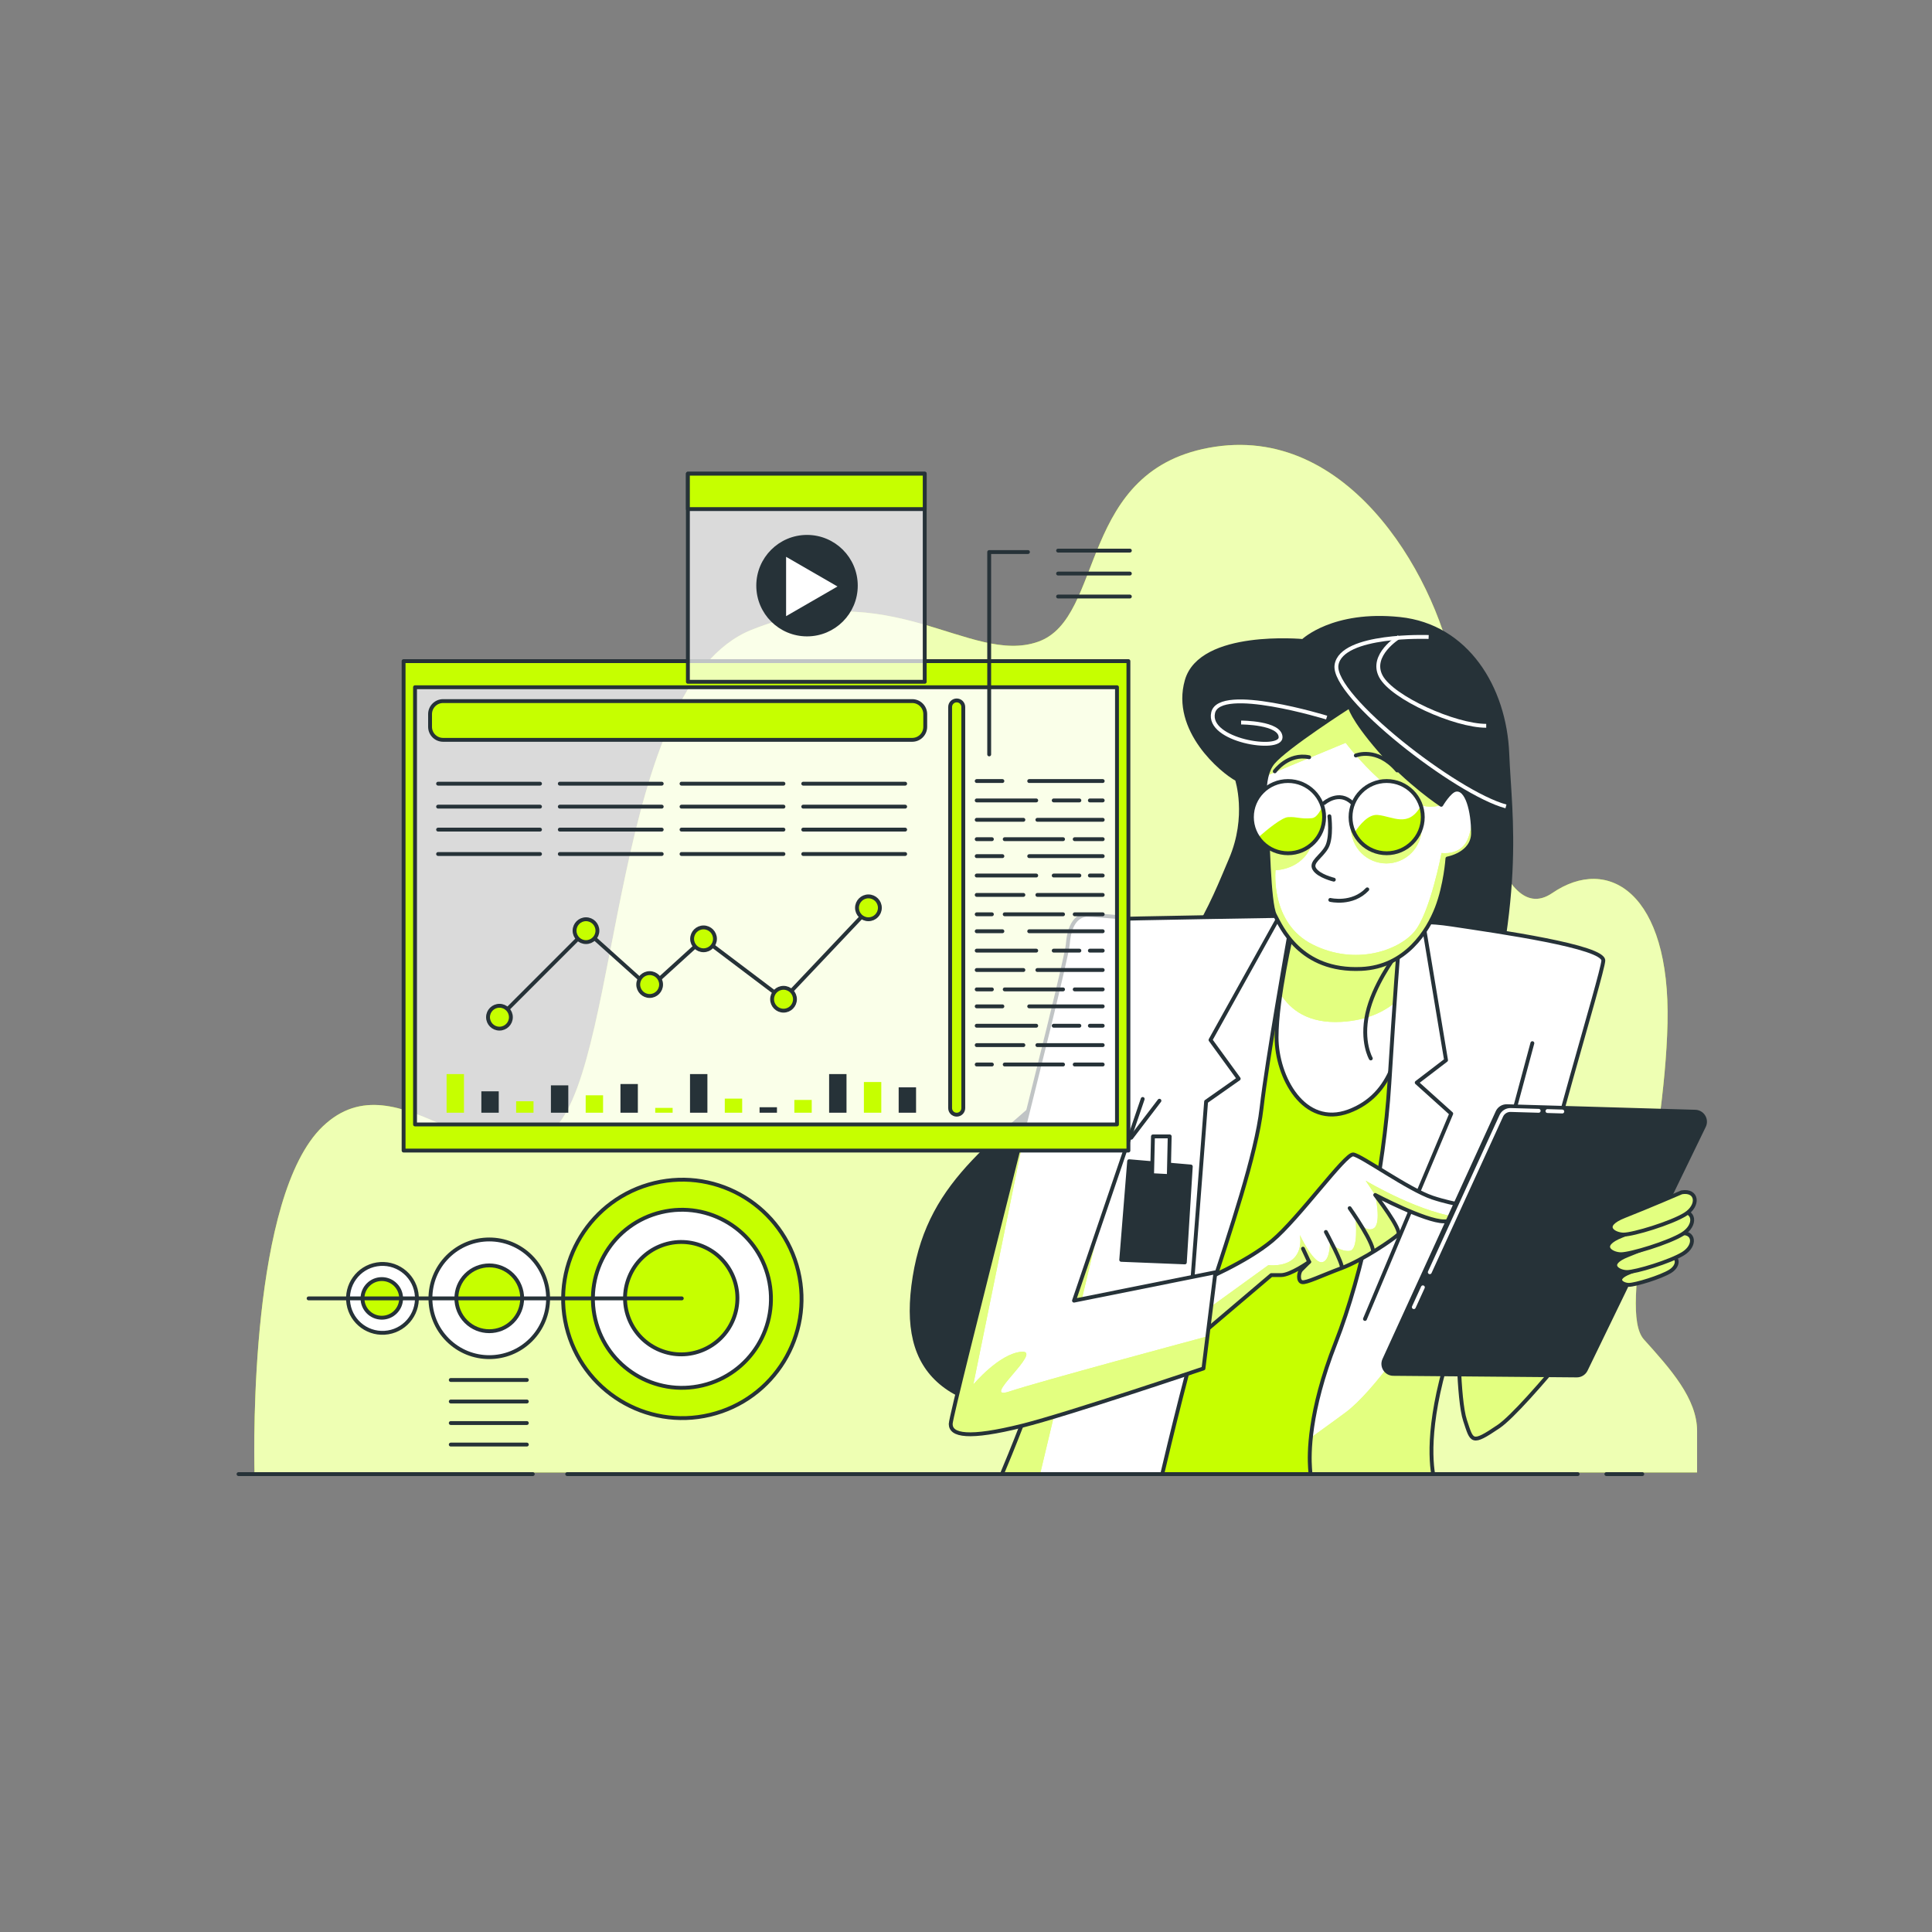<?xml version="1.0" encoding="utf-8"?>
<!-- Generator: Adobe Illustrator 27.5.0, SVG Export Plug-In . SVG Version: 6.00 Build 0)  -->
<svg version="1.1" xmlns="http://www.w3.org/2000/svg" xmlns:xlink="http://www.w3.org/1999/xlink" x="0px" y="0px"
	 viewBox="0 0 500 500" style="enable-background:new 0 0 500 500;" xml:space="preserve">
<rect x="0" y="0" width="500" height="500" fill="#808080" stroke="none"/>
<g id="Background_Simple">
	<g>
		<path style="fill:#C6FF00;" d="M439.203,381.068v-10.71c0-8.415-6.885-16.065-13.77-23.715c-6.885-7.65,5.355-48.195,6.12-81.854
			c0.765-33.66-15.3-43.605-29.835-33.66c-14.535,9.945-21.42-32.13-25.245-55.845c-3.825-23.715-26.01-65.025-61.964-59.67
			c-35.955,5.355-28.305,44.37-45.9,50.49c-17.595,6.12-38.25-17.595-74.204-3.06c-35.955,14.535-33.66,110.159-50.49,128.519
			c-16.83,18.36-40.545-19.125-60.435,0c-18.681,17.963-17.792,81.811-17.615,89.504H439.203z"/>
		<path style="opacity:0.7;fill:#FFFFFF;" d="M439.203,381.068v-10.71c0-8.415-6.885-16.065-13.77-23.715
			c-6.885-7.65,5.355-48.195,6.12-81.854c0.765-33.66-15.3-43.605-29.835-33.66c-14.535,9.945-21.42-32.13-25.245-55.845
			c-3.825-23.715-26.01-65.025-61.964-59.67c-35.955,5.355-28.305,44.37-45.9,50.49c-17.595,6.12-38.25-17.595-74.204-3.06
			c-35.955,14.535-33.66,110.159-50.49,128.519c-16.83,18.36-40.545-19.125-60.435,0c-18.681,17.963-17.792,81.811-17.615,89.504
			H439.203z"/>
	</g>
</g>
<g id="Character">
	<g>
		<g>
			
				<path id="XMLID_176_" style="fill:#263238;stroke:#263238;stroke-linecap:round;stroke-linejoin:round;stroke-miterlimit:10;" d="
				M337.212,165.888c0,0-26.44-2.507-30.086,10.257c-3.647,12.764,9.117,23.476,12.992,25.528c0,0,3.191,9.573-1.595,20.741
				c-4.786,11.168-10.485,27.579-35.557,50.372c-25.072,22.793-42.166,32.138-46.269,57.665
				c-4.103,25.528,8.205,35.557,41.938,35.785c33.733,0.228,88.664-39.659,102.339-87.068s9.801-67.01,9.117-84.105
				c-0.684-17.094-10.485-33.049-27.807-34.873C344.962,158.366,337.212,165.888,337.212,165.888z"/>
			<path style="fill:none;stroke:#FFFFFF;stroke-miterlimit:10;" d="M343.337,185.71c0,0-27.671-8.514-29.374-1.277
				c-1.703,7.237,17.454,10.217,17.454,6.386c0-3.831-10.217-3.831-10.217-3.831"/>
			<path style="fill:none;stroke:#FFFFFF;stroke-miterlimit:10;" d="M369.731,164.85c0,0-22.563-0.852-23.84,7.237
				c-1.277,8.089,31.077,33.206,43.848,36.611"/>
			<path style="fill:none;stroke:#FFFFFF;stroke-miterlimit:10;" d="M362.068,164.85c0,0-7.663,4.683-4.683,10.217
				s19.157,12.771,27.246,12.771"/>
		</g>
		<path style="fill:#C6FF00;stroke:#263238;stroke-linecap:round;stroke-linejoin:round;stroke-miterlimit:10;" d="M327.466,238.363
			c0,0,12.876-0.898,27.549,0c14.673,0.898,19.763,6.588,19.763,6.588s-22.159,90.133-24.255,106.902
			c-2.096,16.769-2.396,29.645-2.396,29.645H293.03c0,0,13.475-57.494,18.865-85.342
			C317.285,268.307,327.466,238.363,327.466,238.363z"/>
		<g>
			<g>
				<defs>
					<path id="XMLID_177_" d="M334.477,240.876c0,0-4.103,17.322-4.103,27.579c0,10.257,7.066,23.477,18.69,19.146
						c11.624-4.331,13.448-16.639,13.448-24.616c0-7.978-0.456-18.918-0.456-18.918s-5.698,4.559-14.587,1.595
						C338.58,242.699,334.477,240.876,334.477,240.876z"/>
				</defs>
				<use xlink:href="#XMLID_177_"  style="overflow:visible;fill:#FFFFFF;"/>
				<clipPath id="XMLID_00000097499942874133863810000010496972716656478619_">
					<use xlink:href="#XMLID_177_"  style="overflow:visible;"/>
				</clipPath>
				<path style="clip-path:url(#XMLID_00000097499942874133863810000010496972716656478619_);fill:#C6FF00;" d="M362.469,258.204
					c-0.114-6.965-0.413-14.137-0.413-14.137s-5.698,4.559-14.587,1.595c-8.889-2.963-12.992-4.786-12.992-4.786
					s-1.888,7.974-3.102,16.305c2.571,4.19,7.25,7.757,15.771,7.275C353.981,264.069,358.902,261.642,362.469,258.204z"/>
				<path style="opacity:0.5;clip-path:url(#XMLID_00000097499942874133863810000010496972716656478619_);fill:#FFFFFF;" d="
					M362.469,258.204c-0.114-6.965-0.413-14.137-0.413-14.137s-5.698,4.559-14.587,1.595c-8.889-2.963-12.992-4.786-12.992-4.786
					s-1.888,7.974-3.102,16.305c2.571,4.19,7.25,7.757,15.771,7.275C353.981,264.069,358.902,261.642,362.469,258.204z"/>
				
					<use xlink:href="#XMLID_177_"  style="overflow:visible;fill:none;stroke:#263238;stroke-linecap:round;stroke-linejoin:round;stroke-miterlimit:10;"/>
			</g>
			<path id="XMLID_184_" style="fill:none;stroke:#263238;stroke-linecap:round;stroke-linejoin:round;stroke-miterlimit:10;" d="
				M360.917,247.714c0,0-5.47,7.294-7.066,14.587c-1.596,7.294,0.912,11.624,0.912,11.624"/>
		</g>
		<g>
			<g>
				<g>
					<defs>
						<path id="XMLID_29_" d="M339.036,379.911c-0.228-3.419-0.456-14.359,6.61-32.366c7.066-18.006,12.536-44.902,13.904-67.01
							c1.367-22.109,2.507-36.468,2.507-36.468c0-4.103,1.596-6.61,13.676-4.786c12.08,1.823,39.431,5.698,39.203,9.345
							c-0.228,3.647-15.955,54.702-17.778,68.15c-1.824,13.448-1.368,18.918,5.47,15.499c6.838-3.419,16.411-9.117,16.411-9.117
							v10.257c0,0-24.16,30.998-31.226,35.784c-7.066,4.786-6.838,3.875-8.661-1.595c-1.823-5.47-1.823-24.388-1.823-24.388
							c-7.683,21.089-7.276,33.147-6.432,38.281h-31.741C339.116,381.027,339.076,380.517,339.036,379.911z M387.575,303.47l9-33.5
							 M259.295,381.496h41.49c1.354-5.765,7.616-32.128,12.267-46.486c5.242-16.183,12.08-36.24,13.448-48.32
							c1.368-12.08,7.066-44.218,7.066-44.218c0.912-6.154,0-5.47,0-5.47s-43.762,0.684-46.953,0.912
							c-3.191,0.228-1.823,22.109-1.823,53.335C284.789,319.936,262.859,373.053,259.295,381.496z M292.766,294.439l7.294-9.573"/>
					</defs>
					<use xlink:href="#XMLID_29_"  style="overflow:visible;fill:#FFFFFF;"/>
					<clipPath id="XMLID_00000094609703349584570050000018003639604411792798_">
						<use xlink:href="#XMLID_29_"  style="overflow:visible;"/>
					</clipPath>
					<path style="clip-path:url(#XMLID_00000094609703349584570050000018003639604411792798_);fill:#C6FF00;" d="M397.157,316.776
						c0.352-2.593,1.222-6.589,2.396-11.37l-8.349-1.565c0,0-28.577,50.902-42.865,61.618c-3.203,2.402-6.313,4.579-9.09,6.623
						c-0.39,3.813-0.307,6.447-0.215,7.83c0.04,0.606,0.08,1.116,0.119,1.585h31.741c-0.844-5.134-1.251-17.193,6.432-38.281
						c0,0,0,18.918,1.823,24.388c1.823,5.47,1.595,6.382,8.661,1.595c7.066-4.786,31.226-35.784,31.226-35.784v-10.257
						c0,0-9.573,5.698-16.411,9.117C395.789,335.694,395.333,330.223,397.157,316.776z"/>
					<path style="clip-path:url(#XMLID_00000094609703349584570050000018003639604411792798_);fill:#C6FF00;" d="M287.168,306.073
						l-6.561,13.121c-6.546,26.706-18.734,56.193-21.313,62.301h9.875L287.168,306.073z"/>
					<path style="opacity:0.5;clip-path:url(#XMLID_00000094609703349584570050000018003639604411792798_);fill:#FFFFFF;" d="
						M397.157,316.776c0.352-2.593,1.222-6.589,2.396-11.37l-8.349-1.565c0,0-28.577,50.902-42.865,61.618
						c-3.203,2.402-6.313,4.579-9.09,6.623c-0.39,3.813-0.307,6.447-0.215,7.83c0.04,0.606,0.08,1.116,0.119,1.585h31.741
						c-0.844-5.134-1.251-17.193,6.432-38.281c0,0,0,18.918,1.823,24.388c1.823,5.47,1.595,6.382,8.661,1.595
						c7.066-4.786,31.226-35.784,31.226-35.784v-10.257c0,0-9.573,5.698-16.411,9.117
						C395.789,335.694,395.333,330.223,397.157,316.776z"/>
					<path style="opacity:0.5;clip-path:url(#XMLID_00000094609703349584570050000018003639604411792798_);fill:#FFFFFF;" d="
						M287.168,306.073l-6.561,13.121c-6.546,26.706-18.734,56.193-21.313,62.301h9.875L287.168,306.073z"/>
					
						<use xlink:href="#XMLID_29_"  style="overflow:visible;fill:none;stroke:#263238;stroke-linecap:round;stroke-linejoin:round;stroke-miterlimit:10;"/>
				</g>
				
					<polyline id="XMLID_188_" style="fill:none;stroke:#263238;stroke-linecap:round;stroke-linejoin:round;stroke-miterlimit:10;" points="
					331.286,236.773 313.28,269.139 320.573,279.168 312.14,285.094 307.126,350.281 				"/>
				<polyline style="fill:none;stroke:#263238;stroke-linecap:round;stroke-linejoin:round;stroke-miterlimit:10;" points="
					368.712,241.124 374.237,274.371 366.647,280.176 375.577,288.213 353.252,341.347 				"/>
			</g>
			<g>
				<g>
					<defs>
						<path id="XMLID_193_" d="M310.773,331.591c0,0,11.624-4.786,18.462-10.485c6.838-5.698,18.918-22.565,20.969-22.337
							c2.051,0.228,14.359,9.117,20.513,11.168c6.154,2.051,10.713,2.051,10.485,3.419c-0.228,1.368-2.735,2.735-7.522,2.735
							c-4.786,0-17.778-6.838-17.778-6.838s7.066,9.117,5.926,10.257c-1.14,1.14-9.117,6.61-14.587,8.661
							c-5.47,2.051-9.117,3.875-10.257,3.647c-1.14-0.228-0.912-2.507-0.228-3.191c0.684-0.684,2.051-2.051,2.051-2.051
							s-4.786,3.419-7.294,3.419c-2.507,0-2.507,0-2.507,0l-19.602,16.639L310.773,331.591z"/>
					</defs>
					<use xlink:href="#XMLID_193_"  style="overflow:visible;fill:#FFFFFF;"/>
					<clipPath id="XMLID_00000078725683928774315960000006192001158330459812_">
						<use xlink:href="#XMLID_193_"  style="overflow:visible;"/>
					</clipPath>
					<g style="clip-path:url(#XMLID_00000078725683928774315960000006192001158330459812_);">
						<path style="fill:#C6FF00;" d="M379.197,315.214c-0.068-0.006-0.133-0.017-0.202-0.022
							c-10.74-0.741-25.554-9.629-25.554-9.629l2.461,3.69c0,0,12.992,6.838,17.778,6.838
							C376.107,316.092,377.942,315.739,379.197,315.214z"/>
						<path style="fill:#C6FF00;" d="M355.663,317.785c-1.852,1.481-4.815-1.852-4.815-1.852s0.741,7.407-1.481,7.777
							c-2.222,0.37-5.185-1.852-5.185-1.852s0,4.814-2.222,4.814c-2.222,0-5.555-7.036-5.555-7.036s0.807,3.521-1.481,5.926
							c-2.288,2.405-6.666,1.852-6.666,1.852l-17.406,12.592l-0.95,1.166l-0.496,5.462l19.602-16.639c0,0,0,0,2.507,0
							c2.507,0,7.294-3.419,7.294-3.419s-1.367,1.368-2.051,2.051c-0.684,0.684-0.912,2.963,0.228,3.191
							c1.14,0.228,4.786-1.595,10.257-3.647c5.47-2.051,13.448-7.522,14.587-8.661c1.14-1.14-5.926-10.257-5.926-10.257
							S357.515,316.304,355.663,317.785z"/>
					</g>
					<g style="opacity:0.5;clip-path:url(#XMLID_00000078725683928774315960000006192001158330459812_);">
						<path style="fill:#FFFFFF;" d="M379.197,315.214c-0.068-0.006-0.133-0.017-0.202-0.022
							c-10.74-0.741-25.554-9.629-25.554-9.629l2.461,3.69c0,0,12.992,6.838,17.778,6.838
							C376.107,316.092,377.942,315.739,379.197,315.214z"/>
						<path style="fill:#FFFFFF;" d="M355.663,317.785c-1.852,1.481-4.815-1.852-4.815-1.852s0.741,7.407-1.481,7.777
							c-2.222,0.37-5.185-1.852-5.185-1.852s0,4.814-2.222,4.814c-2.222,0-5.555-7.036-5.555-7.036s0.807,3.521-1.481,5.926
							c-2.288,2.405-6.666,1.852-6.666,1.852l-17.406,12.592l-0.95,1.166l-0.496,5.462l19.602-16.639c0,0,0,0,2.507,0
							c2.507,0,7.294-3.419,7.294-3.419s-1.367,1.368-2.051,2.051c-0.684,0.684-0.912,2.963,0.228,3.191
							c1.14,0.228,4.786-1.595,10.257-3.647c5.47-2.051,13.448-7.522,14.587-8.661c1.14-1.14-5.926-10.257-5.926-10.257
							S357.515,316.304,355.663,317.785z"/>
					</g>
					
						<line id="XMLID_194_" style="clip-path:url(#XMLID_00000078725683928774315960000006192001158330459812_);fill:none;stroke:#263238;stroke-linecap:round;stroke-linejoin:round;stroke-miterlimit:10;" x1="338.808" y1="326.576" x2="337.212" y2="323.158"/>
					
						<path id="XMLID_195_" style="clip-path:url(#XMLID_00000078725683928774315960000006192001158330459812_);fill:none;stroke:#263238;stroke-linecap:round;stroke-linejoin:round;stroke-miterlimit:10;" d="
						M343.138,318.827c0,0,4.558,8.433,4.103,9.345"/>
					
						<path id="XMLID_196_" style="clip-path:url(#XMLID_00000078725683928774315960000006192001158330459812_);fill:none;stroke:#263238;stroke-linecap:round;stroke-linejoin:round;stroke-miterlimit:10;" d="
						M349.292,312.673c0,0,7.066,10.029,5.926,11.624"/>
					
						<use xlink:href="#XMLID_193_"  style="overflow:visible;fill:none;stroke:#263238;stroke-linecap:round;stroke-linejoin:round;stroke-miterlimit:10;"/>
				</g>
				<g>
					<defs>
						<path id="XMLID_191_" d="M290.715,237.457c0,0-7.522-0.684-9.345-0.684c-1.823,0-4.559,1.368-5.014,7.522
							c-0.456,6.154-30.314,121.257-30.314,124.22c0,2.963,4.533,3.955,18.533,0.455c11.802-2.951,46.882-14.814,46.882-14.814
							l3.099-24.89l-36.604,7.34l17.778-52.195"/>
					</defs>
					<use xlink:href="#XMLID_191_"  style="overflow:visible;fill:#FFFFFF;"/>
					<clipPath id="XMLID_00000156577609230278830120000004927382541171646397_">
						<use xlink:href="#XMLID_191_"  style="overflow:visible;"/>
					</clipPath>
					<path style="clip-path:url(#XMLID_00000156577609230278830120000004927382541171646397_);fill:#C6FF00;" d="M312.491,345.847
						c-2.579,0.692-43.437,11.66-51.22,14.254c-8.037,2.679,8.93-10.716,3.126-10.27c-5.805,0.446-12.502,8.484-12.502,8.484
						l15.536-76.267c-8.944,35.901-21.389,84.554-21.389,86.467c0,2.963,4.533,3.955,18.533,0.455
						c11.802-2.951,46.882-14.814,46.882-14.814L312.491,345.847z"/>
					<path style="opacity:0.5;clip-path:url(#XMLID_00000156577609230278830120000004927382541171646397_);fill:#FFFFFF;" d="
						M312.491,345.847c-2.579,0.692-43.437,11.66-51.22,14.254c-8.037,2.679,8.93-10.716,3.126-10.27
						c-5.805,0.446-12.502,8.484-12.502,8.484l15.536-76.267c-8.944,35.901-21.389,84.554-21.389,86.467
						c0,2.963,4.533,3.955,18.533,0.455c11.802-2.951,46.882-14.814,46.882-14.814L312.491,345.847z"/>
					
						<use xlink:href="#XMLID_191_"  style="overflow:visible;fill:none;stroke:#263238;stroke-linecap:round;stroke-linejoin:round;stroke-miterlimit:10;"/>
				</g>
			</g>
		</g>
		<g>
			
				<polygon id="XMLID_197_" style="fill:#263238;stroke:#263238;stroke-linecap:round;stroke-linejoin:round;stroke-miterlimit:10;" points="
				292.221,300.521 290.169,326.049 306.635,326.71 308.176,301.889 			"/>
			
				<polygon id="XMLID_201_" style="fill:#FFFFFF;stroke:#263238;stroke-linecap:round;stroke-linejoin:round;stroke-miterlimit:10;" points="
				298.384,294.101 298.156,304.13 302.487,304.358 302.715,294.101 			"/>
		</g>
		<g>
			<g>
				
					<path id="XMLID_187_" style="fill:#263238;stroke:#263238;stroke-linecap:round;stroke-linejoin:round;stroke-miterlimit:10;" d="
					M387.554,287.795l-29.308,64.098c-0.78,1.706,0.456,3.649,2.332,3.665l47.478,0.408c1,0.009,1.915-0.559,2.351-1.459
					l30.589-63.077c0.819-1.689-0.376-3.662-2.253-3.717l-48.759-1.428C388.944,286.253,387.987,286.848,387.554,287.795z"/>
				
					<line id="XMLID_4_" style="fill:none;stroke:#FFFFFF;stroke-linecap:round;stroke-linejoin:round;stroke-miterlimit:10;" x1="368.241" y1="333.159" x2="365.897" y2="338.286"/>
				<path id="XMLID_6_" style="fill:none;stroke:#FFFFFF;stroke-linecap:round;stroke-linejoin:round;stroke-miterlimit:10;" d="
					M398.215,287.477l-7.25-0.212c-1.04-0.031-1.997,0.565-2.43,1.511l-18.507,40.476"/>
				
					<line id="XMLID_5_" style="fill:none;stroke:#FFFFFF;stroke-linecap:round;stroke-linejoin:round;stroke-miterlimit:10;" x1="404.323" y1="287.656" x2="400.481" y2="287.543"/>
			</g>
			<g>
				<g>
					<defs>
						<path id="XMLID_27_" d="M431.656,325.169c0,0-5.668,2.451-9.957,4.136c-4.289,1.685-1.838,3.217-0.153,3.217
							c1.685,0,8.272-1.991,10.722-3.523C434.72,327.467,434.414,324.71,431.656,325.169z"/>
					</defs>
					<use xlink:href="#XMLID_27_"  style="overflow:visible;fill:#C6FF00;"/>
					<clipPath id="XMLID_00000141423907968726161790000001432637649980948618_">
						<use xlink:href="#XMLID_27_"  style="overflow:visible;"/>
					</clipPath>
					
						<path id="XMLID_28_" style="opacity:0.5;clip-path:url(#XMLID_00000141423907968726161790000001432637649980948618_);fill:#FFFFFF;" d="
						M431.656,325.169c0,0-5.668,2.451-9.957,4.136c-4.289,1.685-1.838,3.217-0.153,3.217c1.685,0,8.272-1.991,10.722-3.523
						C434.72,327.467,434.414,324.71,431.656,325.169z"/>
					
						<use xlink:href="#XMLID_27_"  style="overflow:visible;fill:none;stroke:#263238;stroke-linecap:round;stroke-linejoin:round;stroke-miterlimit:10;"/>
				</g>
				<g>
					<defs>
						<path id="XMLID_25_" d="M434.789,319.216c0,0-7.699,3.329-13.525,5.618c-5.826,2.289-2.497,4.37-0.208,4.37
							c2.289,0,11.237-2.705,14.566-4.786C438.951,322.337,438.535,318.592,434.789,319.216z"/>
					</defs>
					<use xlink:href="#XMLID_25_"  style="overflow:visible;fill:#C6FF00;"/>
					<clipPath id="XMLID_00000050637854901566186830000009630022791894171551_">
						<use xlink:href="#XMLID_25_"  style="overflow:visible;"/>
					</clipPath>
					
						<path id="XMLID_26_" style="opacity:0.5;clip-path:url(#XMLID_00000050637854901566186830000009630022791894171551_);fill:#FFFFFF;" d="
						M434.789,319.216c0,0-7.699,3.329-13.525,5.618c-5.826,2.289-2.497,4.37-0.208,4.37c2.289,0,11.237-2.705,14.566-4.786
						C438.951,322.337,438.535,318.592,434.789,319.216z"/>
					
						<use xlink:href="#XMLID_25_"  style="overflow:visible;fill:none;stroke:#263238;stroke-linecap:round;stroke-linejoin:round;stroke-miterlimit:10;"/>
				</g>
				<g>
					<defs>
						<path id="XMLID_23_" d="M434.557,313.657c0,0-8.433,3.647-14.815,6.154c-6.382,2.507-2.735,4.786-0.228,4.786
							s12.308-2.963,15.955-5.242C439.116,317.076,438.66,312.973,434.557,313.657z"/>
					</defs>
					<use xlink:href="#XMLID_23_"  style="overflow:visible;fill:#C6FF00;"/>
					<clipPath id="XMLID_00000033369901764222404250000008986320163999223735_">
						<use xlink:href="#XMLID_23_"  style="overflow:visible;"/>
					</clipPath>
					
						<path id="XMLID_24_" style="opacity:0.5;clip-path:url(#XMLID_00000033369901764222404250000008986320163999223735_);fill:#FFFFFF;" d="
						M434.557,313.657c0,0-8.433,3.647-14.815,6.154c-6.382,2.507-2.735,4.786-0.228,4.786s12.308-2.963,15.955-5.242
						C439.116,317.076,438.66,312.973,434.557,313.657z"/>
					
						<use xlink:href="#XMLID_23_"  style="overflow:visible;fill:none;stroke:#263238;stroke-linecap:round;stroke-linejoin:round;stroke-miterlimit:10;"/>
				</g>
				<g>
					<defs>
						<path id="XMLID_189_" d="M435.221,308.57c0,0-8.433,3.647-14.815,6.154c-6.382,2.507-2.735,4.786-0.228,4.786
							s12.308-2.963,15.955-5.242C439.779,311.989,439.323,307.886,435.221,308.57z"/>
					</defs>
					<use xlink:href="#XMLID_189_"  style="overflow:visible;fill:#C6FF00;"/>
					<clipPath id="XMLID_00000139973134088276142450000000987791665198809768_">
						<use xlink:href="#XMLID_189_"  style="overflow:visible;"/>
					</clipPath>
					
						<path id="XMLID_22_" style="opacity:0.5;clip-path:url(#XMLID_00000139973134088276142450000000987791665198809768_);fill:#FFFFFF;" d="
						M435.221,308.57c0,0-8.433,3.647-14.815,6.154c-6.382,2.507-2.735,4.786-0.228,4.786s12.308-2.963,15.955-5.242
						C439.779,311.989,439.323,307.886,435.221,308.57z"/>
					
						<use xlink:href="#XMLID_189_"  style="overflow:visible;fill:none;stroke:#263238;stroke-linecap:round;stroke-linejoin:round;stroke-miterlimit:10;"/>
				</g>
			</g>
		</g>
		<g>
			<g>
				<defs>
					<path id="XMLID_175_" d="M349.292,182.755c0,0-16.411,10.485-19.83,14.587c-3.419,4.103-1.823,12.764-1.595,15.499
						c0.228,2.735,0.456,20.969,2.051,23.932c1.596,2.963,6.487,14.72,22.412,13.98c11.474-0.534,17.247-9.877,19.527-15.803
						c2.279-5.926,2.735-12.764,2.735-12.764s6.625-1.145,6.625-6.616c0-5.47-1.481-11.851-4.574-11.163
						c-1.573,0.35-3.647,3.875-3.647,3.875s-8.661-5.698-15.955-14.132S349.292,182.755,349.292,182.755z"/>
				</defs>
				<use xlink:href="#XMLID_175_"  style="overflow:visible;fill:#FFFFFF;"/>
				<clipPath id="XMLID_00000028304891074303355530000004837885237542959024_">
					<use xlink:href="#XMLID_175_"  style="overflow:visible;"/>
				</clipPath>
				<path style="clip-path:url(#XMLID_00000028304891074303355530000004837885237542959024_);fill:#C6FF00;" d="M348.257,192.239
					c0,0,15.039,19.866,24.74,16.044c0,0-8.661-5.698-15.955-14.132c-7.294-8.433-7.749-11.396-7.749-11.396
					s-16.411,10.485-19.83,14.587c-0.775,0.93-1.282,2.099-1.616,3.375L348.257,192.239z"/>
				<path style="clip-path:url(#XMLID_00000028304891074303355530000004837885237542959024_);fill:#C6FF00;" d="M381.032,212.218
					c-0.202,1.741-0.584,3.636-1.297,5.204c-1.852,4.074-6.666,3.333-6.666,3.333s-2.963,15.555-7.036,20.369
					c-4.074,4.815-15.184,8.888-26.294,3.333c-11.11-5.555-9.629-19.258-9.629-19.258s6.666,0,9.259-6.296
					c2.592-6.296-0.741-9.259-7.407-8.888c-1.81,0.101-3.172,0.784-4.212,1.712c0.05,0.43,0.093,0.813,0.118,1.113
					c0.228,2.735,0.456,20.969,2.051,23.932c1.596,2.963,6.487,14.72,22.412,13.98c11.474-0.534,17.248-9.877,19.527-15.803
					c2.279-5.926,2.735-12.764,2.735-12.764s6.625-1.145,6.625-6.615C381.217,214.467,381.154,213.329,381.032,212.218z"/>
				<path style="opacity:0.5;clip-path:url(#XMLID_00000028304891074303355530000004837885237542959024_);fill:#FFFFFF;" d="
					M381.032,212.218c-0.202,1.741-0.584,3.636-1.297,5.204c-1.852,4.074-6.666,3.333-6.666,3.333s-2.963,15.555-7.036,20.369
					c-4.074,4.815-15.184,8.888-26.294,3.333c-11.11-5.555-9.629-19.258-9.629-19.258s6.666,0,9.259-6.296
					c2.592-6.296-0.741-9.259-7.407-8.888c-1.81,0.101-3.172,0.784-4.212,1.712c0.05,0.43,0.093,0.813,0.118,1.113
					c0.228,2.735,0.456,20.969,2.051,23.932c1.596,2.963,6.487,14.72,22.412,13.98c11.474-0.534,17.248-9.877,19.527-15.803
					c2.279-5.926,2.735-12.764,2.735-12.764s6.625-1.145,6.625-6.615C381.217,214.467,381.154,213.329,381.032,212.218z"/>
				
					<ellipse transform="matrix(0.923 -0.385 0.385 0.923 -54.869 154.563)" style="clip-path:url(#XMLID_00000028304891074303355530000004837885237542959024_);fill:#C6FF00;" cx="358.745" cy="214.374" rx="9.14" ry="9.139"/>
				
					<ellipse transform="matrix(0.923 -0.385 0.385 0.923 -54.869 154.563)" style="opacity:0.5;clip-path:url(#XMLID_00000028304891074303355530000004837885237542959024_);fill:#FFFFFF;" cx="358.745" cy="214.374" rx="9.14" ry="9.139"/>
				<path style="opacity:0.5;clip-path:url(#XMLID_00000028304891074303355530000004837885237542959024_);fill:#FFFFFF;" d="
					M348.257,192.239c0,0,15.039,19.866,24.74,16.044c0,0-8.661-5.698-15.955-14.132c-7.294-8.433-7.749-11.396-7.749-11.396
					s-16.411,10.485-19.83,14.587c-0.775,0.93-1.282,2.099-1.616,3.375L348.257,192.239z"/>
				
					<use xlink:href="#XMLID_175_"  style="overflow:visible;fill:none;stroke:#263238;stroke-linecap:round;stroke-linejoin:round;stroke-miterlimit:10;"/>
			</g>
			<g>
				<defs>
					<circle id="XMLID_173_" cx="333.337" cy="211.473" r="9.345"/>
				</defs>
				<use xlink:href="#XMLID_173_"  style="overflow:visible;fill:#FFFFFF;"/>
				<clipPath id="XMLID_00000052069368639399854490000009514453919510107810_">
					<use xlink:href="#XMLID_173_"  style="overflow:visible;"/>
				</clipPath>
				<path style="clip-path:url(#XMLID_00000052069368639399854490000009514453919510107810_);fill:#C6FF00;" d="M325.61,216.727
					c1.682,2.469,4.515,4.092,7.728,4.092c5.161,0,9.345-4.184,9.345-9.345c0-0.979-0.152-1.922-0.431-2.808
					c-0.785,1.703-1.708,2.992-2.726,3.079c-3.157,0.27-3.744-0.416-6.188-0.27C331.761,211.567,328.051,214.589,325.61,216.727z"/>
				
					<use xlink:href="#XMLID_173_"  style="overflow:visible;fill:none;stroke:#263238;stroke-linecap:round;stroke-linejoin:round;stroke-miterlimit:10;"/>
			</g>
			<g>
				<defs>
					<circle id="XMLID_178_" cx="358.865" cy="211.473" r="9.345"/>
				</defs>
				<use xlink:href="#XMLID_178_"  style="overflow:visible;fill:#FFFFFF;"/>
				<clipPath id="XMLID_00000127745081334116633820000006012960253873957550_">
					<use xlink:href="#XMLID_178_"  style="overflow:visible;"/>
				</clipPath>
				<path style="clip-path:url(#XMLID_00000127745081334116633820000006012960253873957550_);fill:#C6FF00;" d="M358.865,220.818
					c5.161,0,9.345-4.184,9.345-9.345c0-1.025-0.171-2.009-0.476-2.933c-3.241,5.789-7.197,2.767-11.153,2.371
					c-2.379-0.238-4.618,2.378-6.102,4.664C351.999,218.677,355.178,220.818,358.865,220.818z"/>
				
					<use xlink:href="#XMLID_178_"  style="overflow:visible;fill:none;stroke:#263238;stroke-linecap:round;stroke-linejoin:round;stroke-miterlimit:10;"/>
			</g>
			<path id="XMLID_179_" style="fill:none;stroke:#263238;stroke-linecap:round;stroke-linejoin:round;stroke-miterlimit:10;" d="
				M342.682,207.827c0,0,3.875-3.419,7.294,0"/>
			<path id="XMLID_180_" style="fill:none;stroke:#263238;stroke-linecap:round;stroke-linejoin:round;stroke-miterlimit:10;" d="
				M329.918,199.621c0,0,3.419-4.786,8.889-3.647"/>
			<path id="XMLID_181_" style="fill:none;stroke:#263238;stroke-linecap:round;stroke-linejoin:round;stroke-miterlimit:10;" d="
				M350.888,195.518c0,0,5.47-2.279,10.712,3.875"/>
			<path id="XMLID_182_" style="fill:none;stroke:#263238;stroke-linecap:round;stroke-linejoin:round;stroke-miterlimit:10;" d="
				M344.05,211.245c0,0,0.684,5.47-0.684,7.977c-1.368,2.507-4.331,3.875-3.191,5.698c1.14,1.823,5.014,2.735,5.014,2.735"/>
			<path id="XMLID_183_" style="fill:none;stroke:#263238;stroke-linecap:round;stroke-linejoin:round;stroke-miterlimit:10;" d="
				M344.278,232.898c0,0,5.698,1.368,9.573-2.735"/>
		</g>
		<g>
			
				<line id="XMLID_232_" style="fill:none;stroke:#263238;stroke-linecap:round;stroke-linejoin:round;stroke-miterlimit:10;" x1="137.88" y1="381.496" x2="61.733" y2="381.496"/>
			
				<line id="XMLID_233_" style="fill:none;stroke:#263238;stroke-linecap:round;stroke-linejoin:round;stroke-miterlimit:10;" x1="408.298" y1="381.496" x2="146.796" y2="381.496"/>
			
				<line id="XMLID_231_" style="fill:none;stroke:#263238;stroke-linecap:round;stroke-linejoin:round;stroke-miterlimit:10;" x1="425.013" y1="381.496" x2="415.727" y2="381.496"/>
		</g>
	</g>
</g>
<g id="Graphics">
	<g>
		<g>
			<g>
				<rect id="XMLID_2_" x="107.409" y="177.858" style="opacity:0.71;fill:#FFFFFF;" width="181.666" height="113.145"/>
				<path style="fill:#C6FF00;stroke:#263238;stroke-linecap:round;stroke-linejoin:round;stroke-miterlimit:10;" d="
					M104.45,171.098v126.665h187.583V171.098H104.45z M289.075,291.003H107.409V177.858h181.666V291.003z"/>
				<path id="XMLID_3_" style="fill:#C6FF00;stroke:#263238;stroke-linecap:round;stroke-linejoin:round;stroke-miterlimit:10;" d="
					M236.075,191.47H114.674c-1.864,0-3.375-1.511-3.375-3.375v-3.279c0-1.864,1.511-3.375,3.375-3.375h121.401
					c1.864,0,3.375,1.511,3.375,3.375v3.279C239.45,189.959,237.939,191.47,236.075,191.47z"/>
				<g>
					
						<line id="XMLID_203_" style="fill:none;stroke:#263238;stroke-linecap:round;stroke-linejoin:round;stroke-miterlimit:10;" x1="113.379" y1="202.815" x2="139.752" y2="202.815"/>
					
						<line id="XMLID_204_" style="fill:none;stroke:#263238;stroke-linecap:round;stroke-linejoin:round;stroke-miterlimit:10;" x1="113.379" y1="208.758" x2="139.752" y2="208.758"/>
					
						<line id="XMLID_205_" style="fill:none;stroke:#263238;stroke-linecap:round;stroke-linejoin:round;stroke-miterlimit:10;" x1="113.379" y1="214.702" x2="139.752" y2="214.702"/>
					
						<line id="XMLID_206_" style="fill:none;stroke:#263238;stroke-linecap:round;stroke-linejoin:round;stroke-miterlimit:10;" x1="113.379" y1="221.016" x2="139.752" y2="221.016"/>
				</g>
				<g>
					
						<line id="XMLID_13_" style="fill:none;stroke:#263238;stroke-linecap:round;stroke-linejoin:round;stroke-miterlimit:10;" x1="144.879" y1="202.815" x2="171.252" y2="202.815"/>
					
						<line id="XMLID_12_" style="fill:none;stroke:#263238;stroke-linecap:round;stroke-linejoin:round;stroke-miterlimit:10;" x1="144.879" y1="208.758" x2="171.252" y2="208.758"/>
					
						<line id="XMLID_11_" style="fill:none;stroke:#263238;stroke-linecap:round;stroke-linejoin:round;stroke-miterlimit:10;" x1="144.879" y1="214.702" x2="171.252" y2="214.702"/>
					
						<line id="XMLID_10_" style="fill:none;stroke:#263238;stroke-linecap:round;stroke-linejoin:round;stroke-miterlimit:10;" x1="144.879" y1="221.016" x2="171.252" y2="221.016"/>
				</g>
				<g>
					
						<line id="XMLID_17_" style="fill:none;stroke:#263238;stroke-linecap:round;stroke-linejoin:round;stroke-miterlimit:10;" x1="176.379" y1="202.815" x2="202.752" y2="202.815"/>
					
						<line id="XMLID_16_" style="fill:none;stroke:#263238;stroke-linecap:round;stroke-linejoin:round;stroke-miterlimit:10;" x1="176.379" y1="208.758" x2="202.752" y2="208.758"/>
					
						<line id="XMLID_15_" style="fill:none;stroke:#263238;stroke-linecap:round;stroke-linejoin:round;stroke-miterlimit:10;" x1="176.379" y1="214.702" x2="202.752" y2="214.702"/>
					
						<line id="XMLID_14_" style="fill:none;stroke:#263238;stroke-linecap:round;stroke-linejoin:round;stroke-miterlimit:10;" x1="176.379" y1="221.016" x2="202.752" y2="221.016"/>
				</g>
				<g>
					
						<line id="XMLID_21_" style="fill:none;stroke:#263238;stroke-linecap:round;stroke-linejoin:round;stroke-miterlimit:10;" x1="207.879" y1="202.815" x2="234.252" y2="202.815"/>
					
						<line id="XMLID_20_" style="fill:none;stroke:#263238;stroke-linecap:round;stroke-linejoin:round;stroke-miterlimit:10;" x1="207.879" y1="208.758" x2="234.252" y2="208.758"/>
					
						<line id="XMLID_19_" style="fill:none;stroke:#263238;stroke-linecap:round;stroke-linejoin:round;stroke-miterlimit:10;" x1="207.879" y1="214.702" x2="234.252" y2="214.702"/>
					
						<line id="XMLID_18_" style="fill:none;stroke:#263238;stroke-linecap:round;stroke-linejoin:round;stroke-miterlimit:10;" x1="207.879" y1="221.016" x2="234.252" y2="221.016"/>
				</g>
				<g id="XMLID_202_">
					
						<polyline id="XMLID_207_" style="fill:none;stroke:#263238;stroke-linecap:round;stroke-linejoin:round;stroke-miterlimit:10;" points="
						129.259,263.251 151.653,240.857 168.131,255.646 182.075,242.97 202.778,258.603 225.173,234.942 					"/>
					<g>
						
							<circle id="XMLID_208_" style="fill:#C6FF00;stroke:#263238;stroke-linecap:round;stroke-linejoin:round;stroke-miterlimit:10;" cx="151.653" cy="240.857" r="2.958"/>
						
							<circle id="XMLID_209_" style="fill:#C6FF00;stroke:#263238;stroke-linecap:round;stroke-linejoin:round;stroke-miterlimit:10;" cx="182.075" cy="242.97" r="2.958"/>
						
							<circle id="XMLID_210_" style="fill:#C6FF00;stroke:#263238;stroke-linecap:round;stroke-linejoin:round;stroke-miterlimit:10;" cx="202.778" cy="258.603" r="2.958"/>
						
							<circle id="XMLID_212_" style="fill:#C6FF00;stroke:#263238;stroke-linecap:round;stroke-linejoin:round;stroke-miterlimit:10;" cx="224.75" cy="234.942" r="2.958"/>
						
							<circle id="XMLID_213_" style="fill:#C6FF00;stroke:#263238;stroke-linecap:round;stroke-linejoin:round;stroke-miterlimit:10;" cx="129.259" cy="263.251" r="2.958"/>
						
							<circle id="XMLID_211_" style="fill:#C6FF00;stroke:#263238;stroke-linecap:round;stroke-linejoin:round;stroke-miterlimit:10;" cx="168.131" cy="254.801" r="2.958"/>
					</g>
				</g>
				<path style="fill:#C6FF00;stroke:#263238;stroke-linecap:round;stroke-linejoin:round;stroke-miterlimit:10;" d="
					M247.594,288.478L247.594,288.478c-0.94,0-1.702-0.762-1.702-1.702V182.97c0-0.94,0.762-1.702,1.702-1.702l0,0
					c0.94,0,1.702,0.762,1.702,1.702v103.806C249.296,287.716,248.534,288.478,247.594,288.478z"/>
				<g>
					
						<line style="fill:none;stroke:#263238;stroke-linecap:round;stroke-linejoin:round;stroke-miterlimit:10;" x1="266.36" y1="202.133" x2="285.379" y2="202.133"/>
					
						<line style="fill:none;stroke:#263238;stroke-linecap:round;stroke-linejoin:round;stroke-miterlimit:10;" x1="252.775" y1="202.133" x2="259.417" y2="202.133"/>
					
						<line style="fill:none;stroke:#263238;stroke-linecap:round;stroke-linejoin:round;stroke-miterlimit:10;" x1="282.059" y1="207.149" x2="285.379" y2="207.149"/>
					
						<line style="fill:none;stroke:#263238;stroke-linecap:round;stroke-linejoin:round;stroke-miterlimit:10;" x1="272.7" y1="207.149" x2="279.341" y2="207.149"/>
					
						<line style="fill:none;stroke:#263238;stroke-linecap:round;stroke-linejoin:round;stroke-miterlimit:10;" x1="252.775" y1="207.149" x2="268.172" y2="207.149"/>
					
						<line style="fill:none;stroke:#263238;stroke-linecap:round;stroke-linejoin:round;stroke-miterlimit:10;" x1="268.473" y1="212.165" x2="285.379" y2="212.165"/>
					
						<line style="fill:none;stroke:#263238;stroke-linecap:round;stroke-linejoin:round;stroke-miterlimit:10;" x1="252.775" y1="212.165" x2="264.851" y2="212.165"/>
					
						<line style="fill:none;stroke:#263238;stroke-linecap:round;stroke-linejoin:round;stroke-miterlimit:10;" x1="278.134" y1="217.181" x2="285.379" y2="217.181"/>
					
						<line style="fill:none;stroke:#263238;stroke-linecap:round;stroke-linejoin:round;stroke-miterlimit:10;" x1="260.021" y1="217.181" x2="275.115" y2="217.181"/>
					
						<line style="fill:none;stroke:#263238;stroke-linecap:round;stroke-linejoin:round;stroke-miterlimit:10;" x1="252.775" y1="217.181" x2="256.7" y2="217.181"/>
					
						<line style="fill:none;stroke:#263238;stroke-linecap:round;stroke-linejoin:round;stroke-miterlimit:10;" x1="266.36" y1="221.57" x2="285.379" y2="221.57"/>
					
						<line style="fill:none;stroke:#263238;stroke-linecap:round;stroke-linejoin:round;stroke-miterlimit:10;" x1="252.775" y1="221.57" x2="259.417" y2="221.57"/>
					
						<line style="fill:none;stroke:#263238;stroke-linecap:round;stroke-linejoin:round;stroke-miterlimit:10;" x1="282.059" y1="226.586" x2="285.379" y2="226.586"/>
					
						<line style="fill:none;stroke:#263238;stroke-linecap:round;stroke-linejoin:round;stroke-miterlimit:10;" x1="272.7" y1="226.586" x2="279.341" y2="226.586"/>
					
						<line style="fill:none;stroke:#263238;stroke-linecap:round;stroke-linejoin:round;stroke-miterlimit:10;" x1="252.775" y1="226.586" x2="268.172" y2="226.586"/>
					
						<line style="fill:none;stroke:#263238;stroke-linecap:round;stroke-linejoin:round;stroke-miterlimit:10;" x1="268.473" y1="231.602" x2="285.379" y2="231.602"/>
					
						<line style="fill:none;stroke:#263238;stroke-linecap:round;stroke-linejoin:round;stroke-miterlimit:10;" x1="252.775" y1="231.602" x2="264.851" y2="231.602"/>
					
						<line style="fill:none;stroke:#263238;stroke-linecap:round;stroke-linejoin:round;stroke-miterlimit:10;" x1="278.134" y1="236.618" x2="285.379" y2="236.618"/>
					
						<line style="fill:none;stroke:#263238;stroke-linecap:round;stroke-linejoin:round;stroke-miterlimit:10;" x1="260.021" y1="236.618" x2="275.115" y2="236.618"/>
					
						<line style="fill:none;stroke:#263238;stroke-linecap:round;stroke-linejoin:round;stroke-miterlimit:10;" x1="252.775" y1="236.618" x2="256.7" y2="236.618"/>
					
						<line style="fill:none;stroke:#263238;stroke-linecap:round;stroke-linejoin:round;stroke-miterlimit:10;" x1="266.36" y1="241.007" x2="285.379" y2="241.007"/>
					
						<line style="fill:none;stroke:#263238;stroke-linecap:round;stroke-linejoin:round;stroke-miterlimit:10;" x1="252.775" y1="241.007" x2="259.417" y2="241.007"/>
					
						<line style="fill:none;stroke:#263238;stroke-linecap:round;stroke-linejoin:round;stroke-miterlimit:10;" x1="282.059" y1="246.023" x2="285.379" y2="246.023"/>
					
						<line style="fill:none;stroke:#263238;stroke-linecap:round;stroke-linejoin:round;stroke-miterlimit:10;" x1="272.7" y1="246.023" x2="279.341" y2="246.023"/>
					
						<line style="fill:none;stroke:#263238;stroke-linecap:round;stroke-linejoin:round;stroke-miterlimit:10;" x1="252.775" y1="246.023" x2="268.172" y2="246.023"/>
					
						<line style="fill:none;stroke:#263238;stroke-linecap:round;stroke-linejoin:round;stroke-miterlimit:10;" x1="268.473" y1="251.039" x2="285.379" y2="251.039"/>
					
						<line style="fill:none;stroke:#263238;stroke-linecap:round;stroke-linejoin:round;stroke-miterlimit:10;" x1="252.775" y1="251.039" x2="264.851" y2="251.039"/>
					
						<line style="fill:none;stroke:#263238;stroke-linecap:round;stroke-linejoin:round;stroke-miterlimit:10;" x1="278.134" y1="256.055" x2="285.379" y2="256.055"/>
					
						<line style="fill:none;stroke:#263238;stroke-linecap:round;stroke-linejoin:round;stroke-miterlimit:10;" x1="260.021" y1="256.055" x2="275.115" y2="256.055"/>
					
						<line style="fill:none;stroke:#263238;stroke-linecap:round;stroke-linejoin:round;stroke-miterlimit:10;" x1="252.775" y1="256.055" x2="256.7" y2="256.055"/>
					
						<line style="fill:none;stroke:#263238;stroke-linecap:round;stroke-linejoin:round;stroke-miterlimit:10;" x1="266.36" y1="260.444" x2="285.379" y2="260.444"/>
					
						<line style="fill:none;stroke:#263238;stroke-linecap:round;stroke-linejoin:round;stroke-miterlimit:10;" x1="252.775" y1="260.444" x2="259.417" y2="260.444"/>
					
						<line style="fill:none;stroke:#263238;stroke-linecap:round;stroke-linejoin:round;stroke-miterlimit:10;" x1="282.059" y1="265.46" x2="285.379" y2="265.46"/>
					
						<line style="fill:none;stroke:#263238;stroke-linecap:round;stroke-linejoin:round;stroke-miterlimit:10;" x1="272.7" y1="265.46" x2="279.341" y2="265.46"/>
					
						<line style="fill:none;stroke:#263238;stroke-linecap:round;stroke-linejoin:round;stroke-miterlimit:10;" x1="252.775" y1="265.46" x2="268.172" y2="265.46"/>
					
						<line style="fill:none;stroke:#263238;stroke-linecap:round;stroke-linejoin:round;stroke-miterlimit:10;" x1="268.473" y1="270.476" x2="285.379" y2="270.476"/>
					
						<line style="fill:none;stroke:#263238;stroke-linecap:round;stroke-linejoin:round;stroke-miterlimit:10;" x1="252.775" y1="270.476" x2="264.851" y2="270.476"/>
					
						<line style="fill:none;stroke:#263238;stroke-linecap:round;stroke-linejoin:round;stroke-miterlimit:10;" x1="278.134" y1="275.492" x2="285.379" y2="275.492"/>
					
						<line style="fill:none;stroke:#263238;stroke-linecap:round;stroke-linejoin:round;stroke-miterlimit:10;" x1="260.021" y1="275.492" x2="275.115" y2="275.492"/>
					
						<line style="fill:none;stroke:#263238;stroke-linecap:round;stroke-linejoin:round;stroke-miterlimit:10;" x1="252.775" y1="275.492" x2="256.7" y2="275.492"/>
				</g>
				<g>
					<rect x="115.575" y="277.97" style="fill:#C6FF00;" width="4.5" height="10"/>
					<rect x="124.575" y="282.433" style="fill:#263238;" width="4.5" height="5.537"/>
					<rect x="133.575" y="285.008" style="fill:#C6FF00;" width="4.5" height="2.962"/>
					<rect x="142.575" y="280.888" style="fill:#263238;" width="4.5" height="7.082"/>
					<rect x="151.575" y="283.463" style="fill:#C6FF00;" width="4.5" height="4.507"/>
					<rect x="160.575" y="280.545" style="fill:#263238;" width="4.5" height="7.425"/>
					<rect x="169.575" y="286.724" style="fill:#C6FF00;" width="4.5" height="1.245"/>
					<rect x="178.575" y="277.97" style="fill:#263238;" width="4.5" height="10"/>
					<rect x="187.575" y="284.321" style="fill:#C6FF00;" width="4.5" height="3.649"/>
					<rect x="196.575" y="286.553" style="fill:#263238;" width="4.5" height="1.417"/>
					<rect x="205.575" y="284.664" style="fill:#C6FF00;" width="4.5" height="3.305"/>
					<rect x="214.575" y="277.97" style="fill:#263238;" width="4.5" height="10"/>
					<rect x="223.575" y="280.03" style="fill:#C6FF00;" width="4.5" height="7.94"/>
					<rect x="232.575" y="281.403" style="fill:#263238;" width="4.5" height="6.567"/>
				</g>
			</g>
			<g>
				
					<polyline id="XMLID_227_" style="fill:none;stroke:#263238;stroke-linecap:round;stroke-linejoin:round;stroke-miterlimit:10;" points="
					256.003,195.242 256.003,142.868 266.032,142.868 				"/>
				
					<line id="XMLID_228_" style="fill:none;stroke:#263238;stroke-linecap:round;stroke-linejoin:round;stroke-miterlimit:10;" x1="273.832" y1="142.496" x2="292.405" y2="142.496"/>
				
					<line id="XMLID_229_" style="fill:none;stroke:#263238;stroke-linecap:round;stroke-linejoin:round;stroke-miterlimit:10;" x1="273.832" y1="148.439" x2="292.405" y2="148.439"/>
				
					<line id="XMLID_230_" style="fill:none;stroke:#263238;stroke-linecap:round;stroke-linejoin:round;stroke-miterlimit:10;" x1="273.832" y1="154.383" x2="292.405" y2="154.383"/>
			</g>
		</g>
		<g>
			<g>
				
					<line id="XMLID_218_" style="fill:none;stroke:#263238;stroke-linecap:round;stroke-linejoin:round;stroke-miterlimit:10;" x1="116.656" y1="357.137" x2="136.343" y2="357.137"/>
				
					<line id="XMLID_219_" style="fill:none;stroke:#263238;stroke-linecap:round;stroke-linejoin:round;stroke-miterlimit:10;" x1="116.656" y1="362.709" x2="136.343" y2="362.709"/>
				
					<line id="XMLID_220_" style="fill:none;stroke:#263238;stroke-linecap:round;stroke-linejoin:round;stroke-miterlimit:10;" x1="116.656" y1="368.281" x2="136.343" y2="368.281"/>
				
					<line id="XMLID_221_" style="fill:none;stroke:#263238;stroke-linecap:round;stroke-linejoin:round;stroke-miterlimit:10;" x1="116.656" y1="373.853" x2="136.343" y2="373.853"/>
			</g>
			<g>
				
					<ellipse id="XMLID_214_" transform="matrix(0.973 -0.233 0.233 0.973 -73.385 50.315)" style="fill:#C6FF00;stroke:#263238;stroke-linecap:round;stroke-linejoin:round;stroke-miterlimit:10;" cx="176.445" cy="336.023" rx="30.831" ry="30.831"/>
				
					<ellipse id="XMLID_215_" transform="matrix(0.973 -0.232 0.232 0.973 -73.155 50.113)" style="fill:#FFFFFF;stroke:#263238;stroke-linecap:round;stroke-linejoin:round;stroke-miterlimit:10;" cx="176.445" cy="336.023" rx="23.03" ry="23.03"/>
				
					<ellipse id="XMLID_8_" transform="matrix(0.379 -0.925 0.925 0.379 -201.394 371.825)" style="fill:#C6FF00;stroke:#263238;stroke-linecap:round;stroke-linejoin:round;stroke-miterlimit:10;" cx="176.445" cy="336.023" rx="14.546" ry="14.545"/>
				
					<ellipse id="XMLID_234_" transform="matrix(0.707 -0.707 0.707 0.707 -200.503 187.988)" style="fill:#FFFFFF;stroke:#263238;stroke-linecap:round;stroke-linejoin:round;stroke-miterlimit:10;" cx="126.671" cy="336.023" rx="15.23" ry="15.23"/>
				
					<ellipse id="XMLID_7_" transform="matrix(0.707 -0.707 0.707 0.707 -200.503 187.988)" style="fill:#C6FF00;stroke:#263238;stroke-linecap:round;stroke-linejoin:round;stroke-miterlimit:10;" cx="126.671" cy="336.023" rx="8.516" ry="8.516"/>
				
					<ellipse id="XMLID_235_" transform="matrix(0.987 -0.162 0.162 0.987 -52.982 20.375)" style="fill:#FFFFFF;stroke:#263238;stroke-linecap:round;stroke-linejoin:round;stroke-miterlimit:10;" cx="98.812" cy="336.023" rx="8.915" ry="8.915"/>
				<path id="XMLID_9_" style="fill:#C6FF00;stroke:#263238;stroke-linecap:round;stroke-linejoin:round;stroke-miterlimit:10;" d="
					M103.811,336.023c0-2.761-2.238-4.999-4.999-4.999s-4.999,2.238-4.999,4.999c0,2.761,2.238,4.999,4.999,4.999
					S103.811,338.784,103.811,336.023z"/>
				
					<line id="XMLID_236_" style="fill:#FFFFFF;stroke:#263238;stroke-linecap:round;stroke-linejoin:round;stroke-miterlimit:10;" x1="176.445" y1="336.023" x2="79.868" y2="336.023"/>
			</g>
		</g>
		<g>
			<rect id="XMLID_1_" x="178.026" y="122.592" style="opacity:0.71;fill:#FFFFFF;" width="61.29" height="53.861"/>
			
				<rect id="XMLID_216_" x="178.026" y="122.592" style="fill:none;stroke:#263238;stroke-linecap:round;stroke-linejoin:round;stroke-miterlimit:10;" width="61.29" height="53.861"/>
			
				<rect id="XMLID_222_" x="178.026" y="122.592" style="fill:#C6FF00;stroke:#263238;stroke-linecap:round;stroke-linejoin:round;stroke-miterlimit:10;" width="61.29" height="9.156"/>
			<g id="XMLID_225_">
				
					<circle id="XMLID_223_" style="fill:#263238;stroke:#263238;stroke-linecap:round;stroke-linejoin:round;stroke-miterlimit:10;" cx="208.856" cy="151.565" r="12.629"/>
				
					<polygon id="XMLID_224_" style="fill:#FFFFFF;stroke:#263238;stroke-linecap:round;stroke-linejoin:round;stroke-miterlimit:10;" points="
					202.941,143.237 217.743,151.783 202.941,160.328 				"/>
			</g>
		</g>
	</g>
</g>
</svg>
